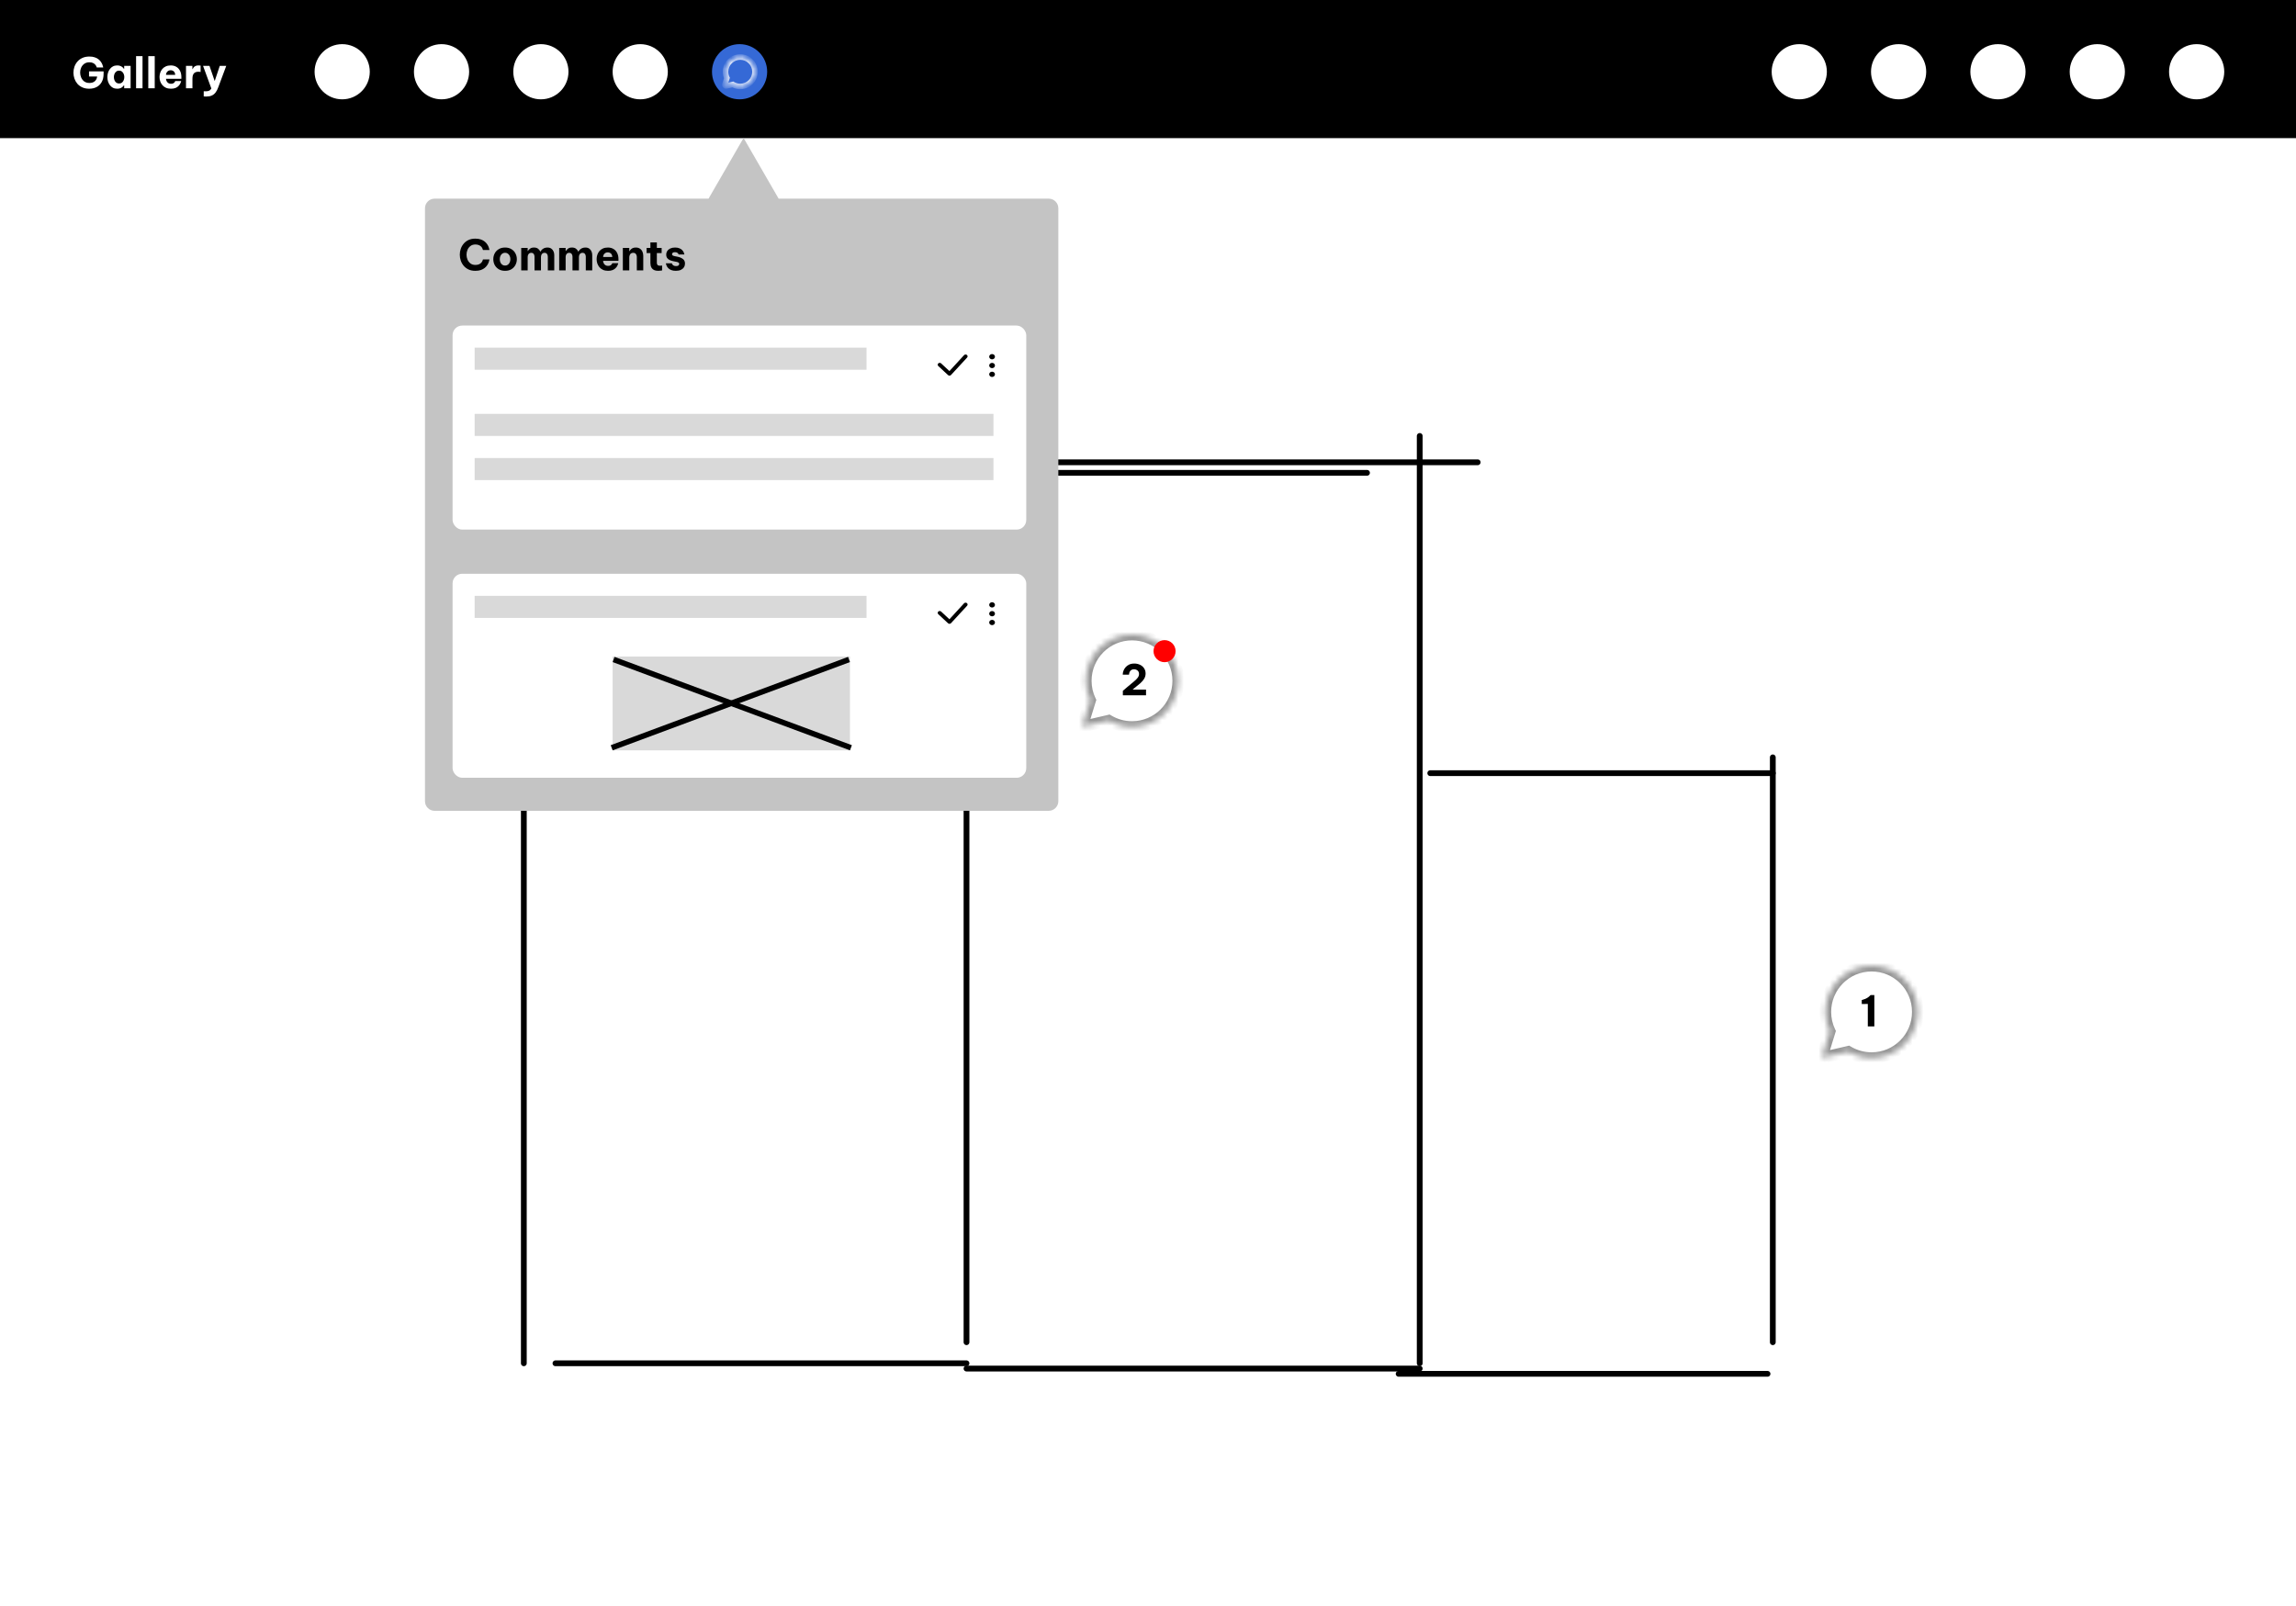 <svg width="416" height="291" viewBox="0 0 416 291" fill="none" xmlns="http://www.w3.org/2000/svg">
<rect width="416" height="291" fill="white"/>
<rect width="416" height="25" fill="black"/>
<rect width="416" height="25" fill="black"/>
<circle cx="134" cy="13" r="5" fill="#3569D6"/>
<mask id="path-4-inside-1_589_4726" fill="white">
<path fill-rule="evenodd" clip-rule="evenodd" d="M134.122 15.667C135.595 15.667 136.789 14.473 136.789 13.001C136.789 11.528 135.595 10.334 134.122 10.334C132.649 10.334 131.455 11.528 131.455 13.001C131.455 13.403 131.544 13.785 131.704 14.127L131.343 15.304C131.295 15.461 131.436 15.612 131.597 15.575L132.775 15.303C133.171 15.534 133.631 15.667 134.122 15.667Z"/>
</mask>
<path d="M131.704 14.127L132.182 14.274L132.239 14.09L132.157 13.916L131.704 14.127ZM131.343 15.304L131.821 15.451H131.821L131.343 15.304ZM131.597 15.575L131.709 16.062L131.709 16.062L131.597 15.575ZM132.775 15.303L133.028 14.871L132.857 14.771L132.663 14.816L132.775 15.303ZM136.289 13.001C136.289 14.197 135.319 15.167 134.122 15.167V16.167C135.871 16.167 137.289 14.75 137.289 13.001H136.289ZM134.122 10.834C135.319 10.834 136.289 11.804 136.289 13.001H137.289C137.289 11.252 135.871 9.834 134.122 9.834V10.834ZM131.955 13.001C131.955 11.804 132.925 10.834 134.122 10.834V9.834C132.373 9.834 130.955 11.252 130.955 13.001H131.955ZM132.157 13.916C132.028 13.638 131.955 13.329 131.955 13.001H130.955C130.955 13.478 131.061 13.932 131.251 14.339L132.157 13.916ZM131.821 15.451L132.182 14.274L131.226 13.98L130.865 15.157L131.821 15.451ZM131.484 15.088C131.695 15.039 131.887 15.235 131.821 15.451L130.865 15.157C130.702 15.686 131.177 16.184 131.709 16.062L131.484 15.088ZM132.663 14.816L131.484 15.088L131.709 16.062L132.888 15.79L132.663 14.816ZM134.122 15.167C133.722 15.167 133.349 15.059 133.028 14.871L132.523 15.734C132.992 16.01 133.539 16.167 134.122 16.167V15.167Z" fill="white" mask="url(#path-4-inside-1_589_4726)"/>
<path d="M93 137.245H159.838" stroke="black" stroke-width="1.046" stroke-linecap="round"/>
<path d="M94.91 145.839V247.051" stroke="black" stroke-width="1.046" stroke-linecap="round"/>
<path d="M100.639 247.052H175.116" stroke="black" stroke-width="1.046" stroke-linecap="round"/>
<path d="M175.116 139.153V243.23" stroke="black" stroke-width="1.046" stroke-linecap="round"/>
<path d="M135.967 83.774V128.652" stroke="black" stroke-width="1.046" stroke-linecap="round"/>
<path d="M146.47 85.683L247.683 85.683" stroke="black" stroke-width="1.046" stroke-linecap="round"/>
<path d="M175.116 248.007H257.232" stroke="black" stroke-width="1.046" stroke-linecap="round"/>
<path d="M257.231 79V247.051" stroke="black" stroke-width="1.046" stroke-linecap="round"/>
<path d="M137.877 83.774L267.735 83.774" stroke="black" stroke-width="1.046" stroke-linecap="round"/>
<path d="M259.141 140.109L321.205 140.109" stroke="black" stroke-width="1.046" stroke-linecap="round"/>
<path d="M321.205 137.245V243.232" stroke="black" stroke-width="1.046" stroke-linecap="round"/>
<path d="M253.412 248.96H320.25" stroke="black" stroke-width="1.046" stroke-linecap="round"/>
<path d="M16.162 16.077C15.686 16.077 15.269 15.995 14.911 15.831C14.553 15.668 14.253 15.447 14.013 15.171C13.778 14.89 13.601 14.578 13.483 14.235C13.366 13.887 13.307 13.532 13.307 13.168C13.307 12.805 13.366 12.45 13.483 12.102C13.606 11.754 13.785 11.442 14.021 11.166C14.261 10.884 14.563 10.662 14.926 10.498C15.289 10.329 15.714 10.245 16.2 10.245C16.578 10.245 16.903 10.293 17.174 10.391C17.451 10.483 17.681 10.605 17.865 10.759C18.049 10.907 18.195 11.066 18.302 11.235C18.415 11.404 18.499 11.565 18.556 11.718C18.617 11.867 18.655 11.989 18.671 12.086C18.691 12.179 18.701 12.225 18.701 12.225H17.527C17.527 12.225 17.512 12.179 17.481 12.086C17.451 11.994 17.389 11.887 17.297 11.764C17.205 11.636 17.07 11.526 16.89 11.434C16.716 11.337 16.486 11.289 16.2 11.289C15.826 11.289 15.514 11.381 15.264 11.565C15.018 11.744 14.831 11.976 14.704 12.263C14.581 12.544 14.519 12.838 14.519 13.146C14.519 13.463 14.583 13.767 14.711 14.059C14.839 14.345 15.026 14.58 15.271 14.765C15.522 14.944 15.834 15.033 16.207 15.033C16.617 15.033 16.939 14.928 17.174 14.719C17.415 14.509 17.558 14.225 17.604 13.867H16.131V12.938H18.77V13.376C18.77 13.969 18.655 14.468 18.425 14.872C18.2 15.271 17.891 15.573 17.497 15.777C17.108 15.977 16.663 16.077 16.162 16.077ZM21.242 11.856C21.503 11.856 21.717 11.9 21.886 11.987C22.055 12.069 22.183 12.158 22.27 12.255C22.362 12.352 22.418 12.419 22.439 12.455H22.5V11.933H23.666V16H22.5V15.478H22.439C22.418 15.514 22.362 15.581 22.27 15.678C22.183 15.775 22.055 15.867 21.886 15.954C21.717 16.036 21.503 16.077 21.242 16.077C20.94 16.077 20.676 16.018 20.451 15.9C20.231 15.777 20.047 15.616 19.899 15.417C19.75 15.212 19.638 14.985 19.561 14.734C19.489 14.483 19.454 14.227 19.454 13.966C19.454 13.706 19.489 13.45 19.561 13.199C19.638 12.948 19.75 12.723 19.899 12.524C20.047 12.319 20.231 12.158 20.451 12.04C20.676 11.918 20.94 11.856 21.242 11.856ZM21.579 12.8C21.369 12.8 21.193 12.859 21.05 12.977C20.912 13.089 20.807 13.235 20.735 13.414C20.669 13.593 20.635 13.777 20.635 13.966C20.635 14.156 20.669 14.34 20.735 14.519C20.807 14.698 20.912 14.846 21.05 14.964C21.193 15.077 21.369 15.133 21.579 15.133C21.789 15.133 21.963 15.077 22.101 14.964C22.244 14.846 22.349 14.698 22.416 14.519C22.487 14.34 22.523 14.156 22.523 13.966C22.523 13.777 22.487 13.593 22.416 13.414C22.349 13.235 22.244 13.089 22.101 12.977C21.963 12.859 21.789 12.8 21.579 12.8ZM24.657 16V10.168H25.824V16H24.657ZM26.868 16V10.168H28.034V16H26.868ZM30.983 16.077C30.625 16.077 30.315 16.018 30.054 15.9C29.793 15.777 29.578 15.616 29.41 15.417C29.241 15.212 29.113 14.985 29.026 14.734C28.944 14.483 28.903 14.225 28.903 13.959C28.903 13.703 28.942 13.452 29.018 13.207C29.1 12.956 29.223 12.729 29.387 12.524C29.555 12.319 29.768 12.158 30.023 12.04C30.284 11.918 30.591 11.856 30.944 11.856C31.318 11.856 31.648 11.938 31.934 12.102C32.226 12.266 32.453 12.509 32.617 12.831C32.781 13.148 32.863 13.534 32.863 13.989V14.274H30.077C30.093 14.519 30.177 14.731 30.331 14.91C30.489 15.089 30.706 15.179 30.983 15.179C31.141 15.179 31.269 15.156 31.366 15.11C31.469 15.059 31.548 15.002 31.604 14.941C31.66 14.875 31.699 14.816 31.719 14.765C31.74 14.713 31.75 14.688 31.75 14.688H32.824C32.824 14.688 32.812 14.736 32.786 14.834C32.766 14.926 32.719 15.041 32.648 15.179C32.576 15.317 32.471 15.455 32.333 15.593C32.2 15.731 32.024 15.847 31.804 15.939C31.584 16.031 31.31 16.077 30.983 16.077ZM30.077 13.568H31.742C31.727 13.286 31.643 13.076 31.489 12.938C31.336 12.8 31.146 12.731 30.921 12.731C30.696 12.731 30.504 12.805 30.346 12.954C30.187 13.097 30.098 13.302 30.077 13.568ZM33.7 16V11.933H34.859V12.524H34.898C34.944 12.416 35.007 12.312 35.089 12.209C35.171 12.107 35.284 12.023 35.427 11.956C35.57 11.89 35.754 11.856 35.979 11.856C36.092 11.856 36.181 11.864 36.248 11.879C36.315 11.89 36.348 11.895 36.348 11.895V13.046C36.348 13.046 36.309 13.038 36.233 13.023C36.161 13.007 36.066 13 35.949 13C35.586 13 35.314 13.099 35.135 13.299C34.956 13.493 34.867 13.813 34.867 14.258V16H33.7ZM37.365 17.496C37.227 17.496 37.117 17.491 37.035 17.481C36.953 17.471 36.912 17.466 36.912 17.466V16.529C36.912 16.529 36.946 16.532 37.012 16.537C37.084 16.542 37.171 16.545 37.273 16.545C37.519 16.545 37.721 16.509 37.879 16.437C38.038 16.371 38.176 16.238 38.294 16.038L36.789 11.933H37.956L38.9 14.688L39.821 11.933H40.995L39.537 15.839C39.404 16.212 39.242 16.522 39.053 16.767C38.869 17.013 38.641 17.195 38.37 17.312C38.099 17.435 37.764 17.496 37.365 17.496Z" fill="white"/>
<circle cx="62" cy="13" r="5" fill="white"/>
<circle cx="80" cy="13" r="5" fill="white"/>
<circle cx="98" cy="13" r="5" fill="white"/>
<circle cx="116" cy="13" r="5" fill="white"/>
<circle cx="326" cy="13" r="5" fill="white"/>
<circle cx="344" cy="13" r="5" fill="white"/>
<circle cx="362" cy="13" r="5" fill="white"/>
<circle cx="380" cy="13" r="5" fill="white"/>
<circle cx="398" cy="13" r="5" fill="white"/>
<path fill-rule="evenodd" clip-rule="evenodd" d="M141.077 36L134.726 25L128.376 36H78.744C77.781 36 77 36.781 77 37.744V145.187C77 146.151 77.781 146.931 78.744 146.931H190.01C190.973 146.931 191.754 146.151 191.754 145.187V37.744C191.754 36.781 190.973 36 190.01 36H141.077Z" fill="#C4C4C4"/>
<path d="M86.123 49.077C85.653 49.077 85.241 48.995 84.888 48.831C84.54 48.662 84.248 48.44 84.013 48.164C83.778 47.882 83.601 47.568 83.483 47.22C83.366 46.872 83.307 46.516 83.307 46.153C83.307 45.795 83.366 45.442 83.483 45.094C83.601 44.746 83.778 44.434 84.013 44.158C84.248 43.877 84.54 43.654 84.888 43.49C85.241 43.327 85.653 43.245 86.123 43.245C86.517 43.245 86.852 43.296 87.128 43.398C87.41 43.495 87.642 43.623 87.827 43.782C88.016 43.935 88.167 44.102 88.279 44.281C88.397 44.455 88.484 44.621 88.54 44.78C88.597 44.933 88.632 45.061 88.648 45.163C88.668 45.261 88.678 45.309 88.678 45.309H87.504C87.504 45.309 87.494 45.276 87.474 45.209C87.458 45.138 87.425 45.053 87.374 44.956C87.323 44.854 87.246 44.754 87.144 44.657C87.046 44.56 86.913 44.478 86.745 44.411C86.581 44.34 86.376 44.304 86.131 44.304C85.778 44.304 85.481 44.396 85.241 44.58C85.005 44.759 84.826 44.989 84.704 45.271C84.586 45.552 84.527 45.846 84.527 46.153C84.527 46.46 84.586 46.757 84.704 47.043C84.826 47.325 85.005 47.557 85.241 47.742C85.481 47.921 85.778 48.01 86.131 48.01C86.376 48.01 86.581 47.977 86.745 47.91C86.913 47.844 87.046 47.762 87.144 47.665C87.246 47.562 87.323 47.463 87.374 47.365C87.425 47.263 87.458 47.179 87.474 47.112C87.494 47.046 87.504 47.013 87.504 47.013H88.678C88.678 47.013 88.668 47.064 88.648 47.166C88.632 47.263 88.597 47.391 88.54 47.55C88.484 47.703 88.397 47.869 88.279 48.048C88.167 48.222 88.016 48.389 87.827 48.547C87.642 48.701 87.41 48.829 87.128 48.931C86.852 49.028 86.517 49.077 86.123 49.077ZM91.512 49.077C91.057 49.077 90.671 48.98 90.353 48.785C90.036 48.586 89.793 48.327 89.624 48.01C89.461 47.688 89.379 47.34 89.379 46.967C89.379 46.593 89.461 46.248 89.624 45.931C89.793 45.608 90.036 45.35 90.353 45.156C90.671 44.956 91.057 44.856 91.512 44.856C91.967 44.856 92.353 44.956 92.671 45.156C92.988 45.35 93.228 45.608 93.392 45.931C93.561 46.248 93.645 46.593 93.645 46.967C93.645 47.34 93.561 47.688 93.392 48.01C93.228 48.327 92.988 48.586 92.671 48.785C92.353 48.98 91.967 49.077 91.512 49.077ZM91.512 48.125C91.717 48.125 91.888 48.072 92.026 47.964C92.169 47.857 92.279 47.716 92.356 47.542C92.433 47.363 92.471 47.171 92.471 46.967C92.471 46.757 92.433 46.565 92.356 46.391C92.279 46.217 92.169 46.076 92.026 45.969C91.888 45.861 91.717 45.808 91.512 45.808C91.307 45.808 91.133 45.861 90.99 45.969C90.847 46.076 90.737 46.217 90.66 46.391C90.589 46.565 90.553 46.757 90.553 46.967C90.553 47.171 90.589 47.363 90.66 47.542C90.737 47.716 90.847 47.857 90.99 47.964C91.133 48.072 91.307 48.125 91.512 48.125ZM94.438 49V44.933H95.605V45.486H95.643C95.73 45.337 95.86 45.197 96.034 45.063C96.208 44.925 96.446 44.856 96.748 44.856C97.055 44.856 97.3 44.928 97.485 45.071C97.674 45.214 97.812 45.391 97.899 45.601H97.914C97.981 45.483 98.068 45.368 98.175 45.255C98.288 45.138 98.426 45.043 98.59 44.971C98.758 44.895 98.955 44.856 99.18 44.856C99.462 44.856 99.695 44.92 99.879 45.048C100.063 45.176 100.198 45.345 100.285 45.555C100.378 45.759 100.424 45.979 100.424 46.215V49H99.257V46.506C99.257 46.307 99.206 46.143 99.104 46.015C99.007 45.882 98.858 45.816 98.659 45.816C98.505 45.816 98.38 45.854 98.283 45.931C98.191 46.007 98.121 46.107 98.076 46.23C98.035 46.347 98.014 46.47 98.014 46.598V49H96.848V46.506C96.848 46.307 96.797 46.143 96.694 46.015C96.597 45.882 96.449 45.816 96.249 45.816C96.096 45.816 95.97 45.854 95.873 45.931C95.781 46.007 95.712 46.107 95.666 46.23C95.625 46.347 95.605 46.47 95.605 46.598V49H94.438ZM101.317 49V44.933H102.484V45.486H102.522C102.609 45.337 102.74 45.197 102.913 45.063C103.087 44.925 103.325 44.856 103.627 44.856C103.934 44.856 104.18 44.928 104.364 45.071C104.553 45.214 104.691 45.391 104.778 45.601H104.794C104.86 45.483 104.947 45.368 105.054 45.255C105.167 45.138 105.305 45.043 105.469 44.971C105.638 44.895 105.835 44.856 106.06 44.856C106.341 44.856 106.574 44.92 106.758 45.048C106.942 45.176 107.078 45.345 107.165 45.555C107.257 45.759 107.303 45.979 107.303 46.215V49H106.136V46.506C106.136 46.307 106.085 46.143 105.983 46.015C105.886 45.882 105.737 45.816 105.538 45.816C105.384 45.816 105.259 45.854 105.162 45.931C105.07 46.007 105.001 46.107 104.955 46.23C104.914 46.347 104.893 46.47 104.893 46.598V49H103.727V46.506C103.727 46.307 103.676 46.143 103.573 46.015C103.476 45.882 103.328 45.816 103.128 45.816C102.975 45.816 102.85 45.854 102.752 45.931C102.66 46.007 102.591 46.107 102.545 46.23C102.504 46.347 102.484 46.47 102.484 46.598V49H101.317ZM110.177 49.077C109.819 49.077 109.51 49.018 109.249 48.9C108.988 48.778 108.773 48.616 108.604 48.417C108.436 48.212 108.308 47.984 108.221 47.734C108.139 47.483 108.098 47.225 108.098 46.959C108.098 46.703 108.136 46.452 108.213 46.207C108.295 45.956 108.418 45.728 108.581 45.524C108.75 45.319 108.962 45.158 109.218 45.041C109.479 44.918 109.786 44.856 110.139 44.856C110.512 44.856 110.842 44.938 111.129 45.102C111.421 45.266 111.648 45.509 111.812 45.831C111.976 46.148 112.057 46.534 112.057 46.989V47.273H109.272C109.287 47.519 109.372 47.731 109.525 47.91C109.684 48.089 109.901 48.179 110.177 48.179C110.336 48.179 110.464 48.156 110.561 48.11C110.663 48.059 110.743 48.002 110.799 47.941C110.855 47.875 110.894 47.816 110.914 47.765C110.935 47.713 110.945 47.688 110.945 47.688H112.019C112.019 47.688 112.006 47.736 111.981 47.834C111.96 47.926 111.914 48.041 111.843 48.179C111.771 48.317 111.666 48.455 111.528 48.593C111.395 48.731 111.218 48.846 110.998 48.939C110.779 49.031 110.505 49.077 110.177 49.077ZM109.272 46.568H110.937C110.922 46.286 110.837 46.076 110.684 45.938C110.53 45.8 110.341 45.731 110.116 45.731C109.891 45.731 109.699 45.805 109.541 45.954C109.382 46.097 109.292 46.301 109.272 46.568ZM112.85 49V44.933H114.017V45.516H114.055C114.101 45.434 114.167 45.342 114.254 45.24C114.346 45.138 114.467 45.048 114.615 44.971C114.769 44.895 114.963 44.856 115.198 44.856C115.515 44.856 115.774 44.931 115.973 45.079C116.173 45.222 116.319 45.409 116.411 45.639C116.503 45.864 116.549 46.102 116.549 46.353V49H115.382V46.552C115.382 46.358 115.329 46.186 115.221 46.038C115.119 45.89 114.953 45.816 114.722 45.816C114.549 45.816 114.41 45.856 114.308 45.938C114.206 46.02 114.132 46.125 114.086 46.253C114.04 46.381 114.017 46.516 114.017 46.66V49H112.85ZM119.272 49.077C118.954 49.077 118.701 49.031 118.512 48.939C118.323 48.841 118.179 48.721 118.082 48.578C117.985 48.43 117.921 48.274 117.89 48.11C117.86 47.946 117.844 47.795 117.844 47.657V45.861H117.154V44.933H117.844V43.928H119.011V44.933H119.878V45.861H119.011V47.626C119.011 47.795 119.054 47.926 119.141 48.018C119.233 48.11 119.384 48.156 119.594 48.156C119.686 48.156 119.77 48.148 119.847 48.133C119.924 48.117 119.962 48.11 119.962 48.11V49.008C119.962 49.008 119.893 49.018 119.755 49.038C119.617 49.064 119.456 49.077 119.272 49.077ZM122.452 49.077C122.114 49.077 121.836 49.031 121.616 48.939C121.396 48.846 121.219 48.734 121.086 48.601C120.958 48.463 120.861 48.327 120.795 48.194C120.733 48.056 120.692 47.941 120.672 47.849C120.657 47.757 120.649 47.711 120.649 47.711H121.731C121.731 47.711 121.738 47.736 121.754 47.788C121.769 47.839 121.802 47.898 121.854 47.964C121.91 48.031 121.989 48.089 122.091 48.141C122.194 48.192 122.332 48.217 122.506 48.217C122.721 48.217 122.866 48.174 122.943 48.087C123.025 48 123.066 47.913 123.066 47.826C123.066 47.642 122.915 47.519 122.613 47.458L122.061 47.35C121.825 47.304 121.603 47.238 121.393 47.151C121.189 47.059 121.022 46.933 120.894 46.775C120.772 46.611 120.71 46.401 120.71 46.145C120.71 45.9 120.774 45.68 120.902 45.486C121.03 45.291 121.212 45.138 121.447 45.025C121.687 44.913 121.974 44.856 122.306 44.856C122.618 44.856 122.877 44.9 123.081 44.987C123.291 45.069 123.457 45.173 123.58 45.301C123.703 45.424 123.795 45.55 123.856 45.677C123.918 45.8 123.956 45.905 123.971 45.992C123.992 46.074 124.002 46.115 124.002 46.115H122.959C122.959 46.115 122.943 46.081 122.913 46.015C122.882 45.943 122.818 45.874 122.721 45.808C122.629 45.736 122.485 45.7 122.291 45.7C122.091 45.7 121.953 45.741 121.877 45.823C121.8 45.9 121.762 45.982 121.762 46.069C121.762 46.171 121.805 46.248 121.892 46.299C121.984 46.35 122.102 46.391 122.245 46.422L122.774 46.529C123.163 46.606 123.483 46.741 123.734 46.936C123.984 47.125 124.11 47.401 124.11 47.765C124.11 48.01 124.046 48.233 123.918 48.432C123.79 48.632 123.603 48.79 123.358 48.908C123.112 49.02 122.81 49.077 122.452 49.077Z" fill="black"/>
<rect x="82" y="103.973" width="103.941" height="36.972" rx="1.744" fill="white"/>
<path d="M174.691 109.312C174.724 109.281 174.764 109.256 174.809 109.239C174.853 109.222 174.901 109.213 174.949 109.213C174.997 109.213 175.044 109.222 175.088 109.239C175.133 109.256 175.173 109.281 175.206 109.312C175.347 109.442 175.349 109.653 175.211 109.786L172.299 112.937C172.266 112.971 172.226 112.997 172.181 113.016C172.137 113.034 172.088 113.044 172.039 113.045C171.99 113.046 171.941 113.038 171.896 113.021C171.851 113.004 171.809 112.978 171.775 112.946L170.003 111.302C169.935 111.239 169.896 111.153 169.896 111.063C169.896 110.974 169.935 110.888 170.003 110.824C170.037 110.793 170.077 110.768 170.121 110.751C170.165 110.734 170.213 110.725 170.261 110.725C170.309 110.725 170.356 110.734 170.401 110.751C170.445 110.768 170.485 110.793 170.519 110.824L172.022 112.219L174.681 109.322C174.684 109.318 174.687 109.315 174.691 109.312Z" fill="black"/>
<path d="M179.75 110.092C180.039 110.092 180.273 109.877 180.273 109.613C180.273 109.348 180.039 109.134 179.75 109.134C179.461 109.134 179.227 109.348 179.227 109.613C179.227 109.877 179.461 110.092 179.75 110.092Z" fill="black"/>
<path d="M179.75 111.689C180.039 111.689 180.273 111.474 180.273 111.21C180.273 110.945 180.039 110.73 179.75 110.73C179.461 110.73 179.227 110.945 179.227 111.21C179.227 111.474 179.461 111.689 179.75 111.689Z" fill="black"/>
<path d="M179.75 113.285C180.038 113.285 180.273 113.071 180.273 112.806C180.273 112.542 180.038 112.327 179.75 112.327C179.461 112.327 179.226 112.542 179.226 112.806C179.226 113.071 179.461 113.285 179.75 113.285Z" fill="black"/>
<rect x="86" y="107.978" width="71" height="4" fill="#D9D9D9"/>
<rect x="111" y="118.978" width="43" height="17" fill="#D9D9D9"/>
<line x1="111.174" y1="119.509" x2="154.174" y2="135.509" stroke="black"/>
<line x1="110.826" y1="135.509" x2="153.826" y2="119.509" stroke="black"/>
<rect x="82" y="59" width="103.941" height="36.972" rx="1.744" fill="white"/>
<path d="M174.691 64.339C174.724 64.308 174.764 64.283 174.809 64.266C174.853 64.249 174.901 64.24 174.949 64.24C174.997 64.24 175.044 64.249 175.088 64.266C175.133 64.283 175.173 64.308 175.206 64.339C175.347 64.47 175.349 64.68 175.211 64.813L172.299 67.965C172.266 67.998 172.226 68.025 172.181 68.043C172.137 68.062 172.088 68.072 172.039 68.073C171.99 68.073 171.941 68.065 171.896 68.048C171.851 68.031 171.809 68.006 171.775 67.974L170.003 66.33C169.935 66.266 169.896 66.18 169.896 66.091C169.896 66.001 169.935 65.915 170.003 65.852C170.037 65.82 170.077 65.795 170.121 65.778C170.165 65.761 170.213 65.753 170.261 65.753C170.309 65.753 170.356 65.761 170.401 65.778C170.445 65.795 170.485 65.82 170.519 65.852L172.022 67.246L174.681 64.349C174.684 64.346 174.687 64.343 174.691 64.339Z" fill="black"/>
<path d="M179.75 65.119C180.039 65.119 180.273 64.905 180.273 64.64C180.273 64.376 180.039 64.161 179.75 64.161C179.461 64.161 179.227 64.376 179.227 64.64C179.227 64.905 179.461 65.119 179.75 65.119Z" fill="black"/>
<path d="M179.75 66.716C180.039 66.716 180.273 66.501 180.273 66.237C180.273 65.972 180.039 65.758 179.75 65.758C179.461 65.758 179.227 65.972 179.227 66.237C179.227 66.501 179.461 66.716 179.75 66.716Z" fill="black"/>
<path d="M179.75 68.313C180.038 68.313 180.273 68.098 180.273 67.834C180.273 67.569 180.038 67.355 179.75 67.355C179.461 67.355 179.226 67.569 179.226 67.834C179.226 68.098 179.461 68.313 179.75 68.313Z" fill="black"/>
<rect x="86" y="63" width="71" height="4" fill="#D9D9D9"/>
<rect x="86" y="75" width="94" height="4" fill="#D9D9D9"/>
<rect x="86" y="83" width="94" height="4" fill="#D9D9D9"/>
<mask id="path-47-inside-2_589_4726" fill="white">
<path fill-rule="evenodd" clip-rule="evenodd" d="M205.103 131.742C209.726 131.742 213.474 127.994 213.474 123.371C213.474 118.748 209.726 115 205.103 115C200.48 115 196.732 118.748 196.732 123.371C196.732 124.635 197.012 125.833 197.514 126.907L196.151 131.343C196.101 131.508 196.249 131.666 196.417 131.627L200.876 130.598C202.117 131.325 203.561 131.742 205.103 131.742Z"/>
</mask>
<path d="M197.514 126.907L198.514 127.215L198.632 126.83L198.462 126.465L197.514 126.907ZM196.151 131.343L197.151 131.651L197.151 131.651L196.151 131.343ZM196.417 131.627L196.182 130.607L196.182 130.607L196.417 131.627ZM200.877 130.598L201.406 129.696L201.047 129.485L200.642 129.579L200.877 130.598ZM212.428 123.371C212.428 127.416 209.149 130.696 205.103 130.696V132.789C210.305 132.789 214.521 128.572 214.521 123.371H212.428ZM205.103 116.046C209.149 116.046 212.428 119.326 212.428 123.371H214.521C214.521 118.17 210.305 113.954 205.103 113.954V116.046ZM197.779 123.371C197.779 119.326 201.058 116.046 205.103 116.046V113.954C199.902 113.954 195.686 118.17 195.686 123.371H197.779ZM198.462 126.465C198.024 125.526 197.779 124.479 197.779 123.371H195.686C195.686 124.791 196.001 126.14 196.566 127.35L198.462 126.465ZM197.151 131.651L198.514 127.215L196.514 126.6L195.151 131.036L197.151 131.651ZM196.182 130.607C196.79 130.467 197.34 131.036 197.151 131.651L195.151 131.036C194.861 131.979 195.707 132.864 196.652 132.646L196.182 130.607ZM200.642 129.579L196.182 130.607L196.652 132.646L201.112 131.618L200.642 129.579ZM205.103 130.696C203.753 130.696 202.49 130.331 201.406 129.696L200.348 131.501C201.744 132.32 203.371 132.789 205.103 132.789V130.696Z" fill="#969696" mask="url(#path-47-inside-2_589_4726)"/>
<path d="M203.445 126V125.187L204.427 124.35C204.837 124.007 205.187 123.716 205.479 123.475C205.77 123.235 205.993 123.01 206.146 122.8C206.3 122.59 206.376 122.365 206.376 122.125C206.376 121.941 206.333 121.787 206.246 121.664C206.159 121.537 206.046 121.442 205.908 121.381C205.775 121.314 205.635 121.281 205.486 121.281C205.307 121.281 205.156 121.314 205.033 121.381C204.916 121.447 204.821 121.534 204.75 121.641C204.683 121.744 204.634 121.851 204.604 121.964C204.573 122.076 204.558 122.173 204.558 122.255H203.422C203.422 122.04 203.463 121.818 203.545 121.588C203.627 121.352 203.752 121.135 203.921 120.935C204.09 120.731 204.307 120.565 204.573 120.437C204.839 120.309 205.156 120.245 205.525 120.245C205.898 120.245 206.238 120.319 206.545 120.467C206.852 120.611 207.098 120.818 207.282 121.089C207.471 121.36 207.566 121.68 207.566 122.048C207.566 122.396 207.479 122.713 207.305 123C207.136 123.281 206.898 123.557 206.591 123.828C206.284 124.094 205.931 124.383 205.532 124.696L205.21 124.964H207.642V126H203.445Z" fill="black"/>
<circle cx="211" cy="118" r="2" fill="#FF0000"/>
<mask id="path-51-inside-3_589_4726" fill="white">
<path fill-rule="evenodd" clip-rule="evenodd" d="M339.103 191.742C343.726 191.742 347.474 187.994 347.474 183.371C347.474 178.748 343.726 175 339.103 175C334.48 175 330.732 178.748 330.732 183.371C330.732 184.635 331.012 185.833 331.514 186.907L330.151 191.343C330.101 191.508 330.249 191.666 330.417 191.627L334.876 190.598C336.117 191.325 337.561 191.742 339.103 191.742Z"/>
</mask>
<path d="M331.514 186.907L332.514 187.215L332.632 186.83L332.462 186.465L331.514 186.907ZM330.151 191.343L331.151 191.651L331.151 191.651L330.151 191.343ZM330.417 191.627L330.182 190.607L330.182 190.607L330.417 191.627ZM334.877 190.598L335.406 189.696L335.047 189.485L334.642 189.579L334.877 190.598ZM346.428 183.371C346.428 187.416 343.149 190.696 339.103 190.696V192.789C344.305 192.789 348.521 188.572 348.521 183.371H346.428ZM339.103 176.046C343.149 176.046 346.428 179.326 346.428 183.371H348.521C348.521 178.17 344.305 173.954 339.103 173.954V176.046ZM331.779 183.371C331.779 179.326 335.058 176.046 339.103 176.046V173.954C333.902 173.954 329.686 178.17 329.686 183.371H331.779ZM332.462 186.465C332.024 185.526 331.779 184.479 331.779 183.371H329.686C329.686 184.791 330.001 186.14 330.566 187.35L332.462 186.465ZM331.151 191.651L332.514 187.215L330.514 186.6L329.151 191.036L331.151 191.651ZM330.182 190.607C330.79 190.467 331.34 191.036 331.151 191.651L329.151 191.036C328.861 191.979 329.707 192.864 330.652 192.646L330.182 190.607ZM334.642 189.579L330.182 190.607L330.652 192.646L335.112 191.618L334.642 189.579ZM339.103 190.696C337.753 190.696 336.49 190.331 335.406 189.696L334.348 191.501C335.744 192.32 337.371 192.789 339.103 192.789V190.696Z" fill="#969696" mask="url(#path-51-inside-3_589_4726)"/>
<path d="M339.601 180.322V186H338.42V181.933L337.322 181.941V181.227L337.499 181.173C337.821 181.081 338.082 180.976 338.281 180.859C338.481 180.741 338.673 180.585 338.857 180.391L338.911 180.322H339.601Z" fill="black"/>
</svg>
